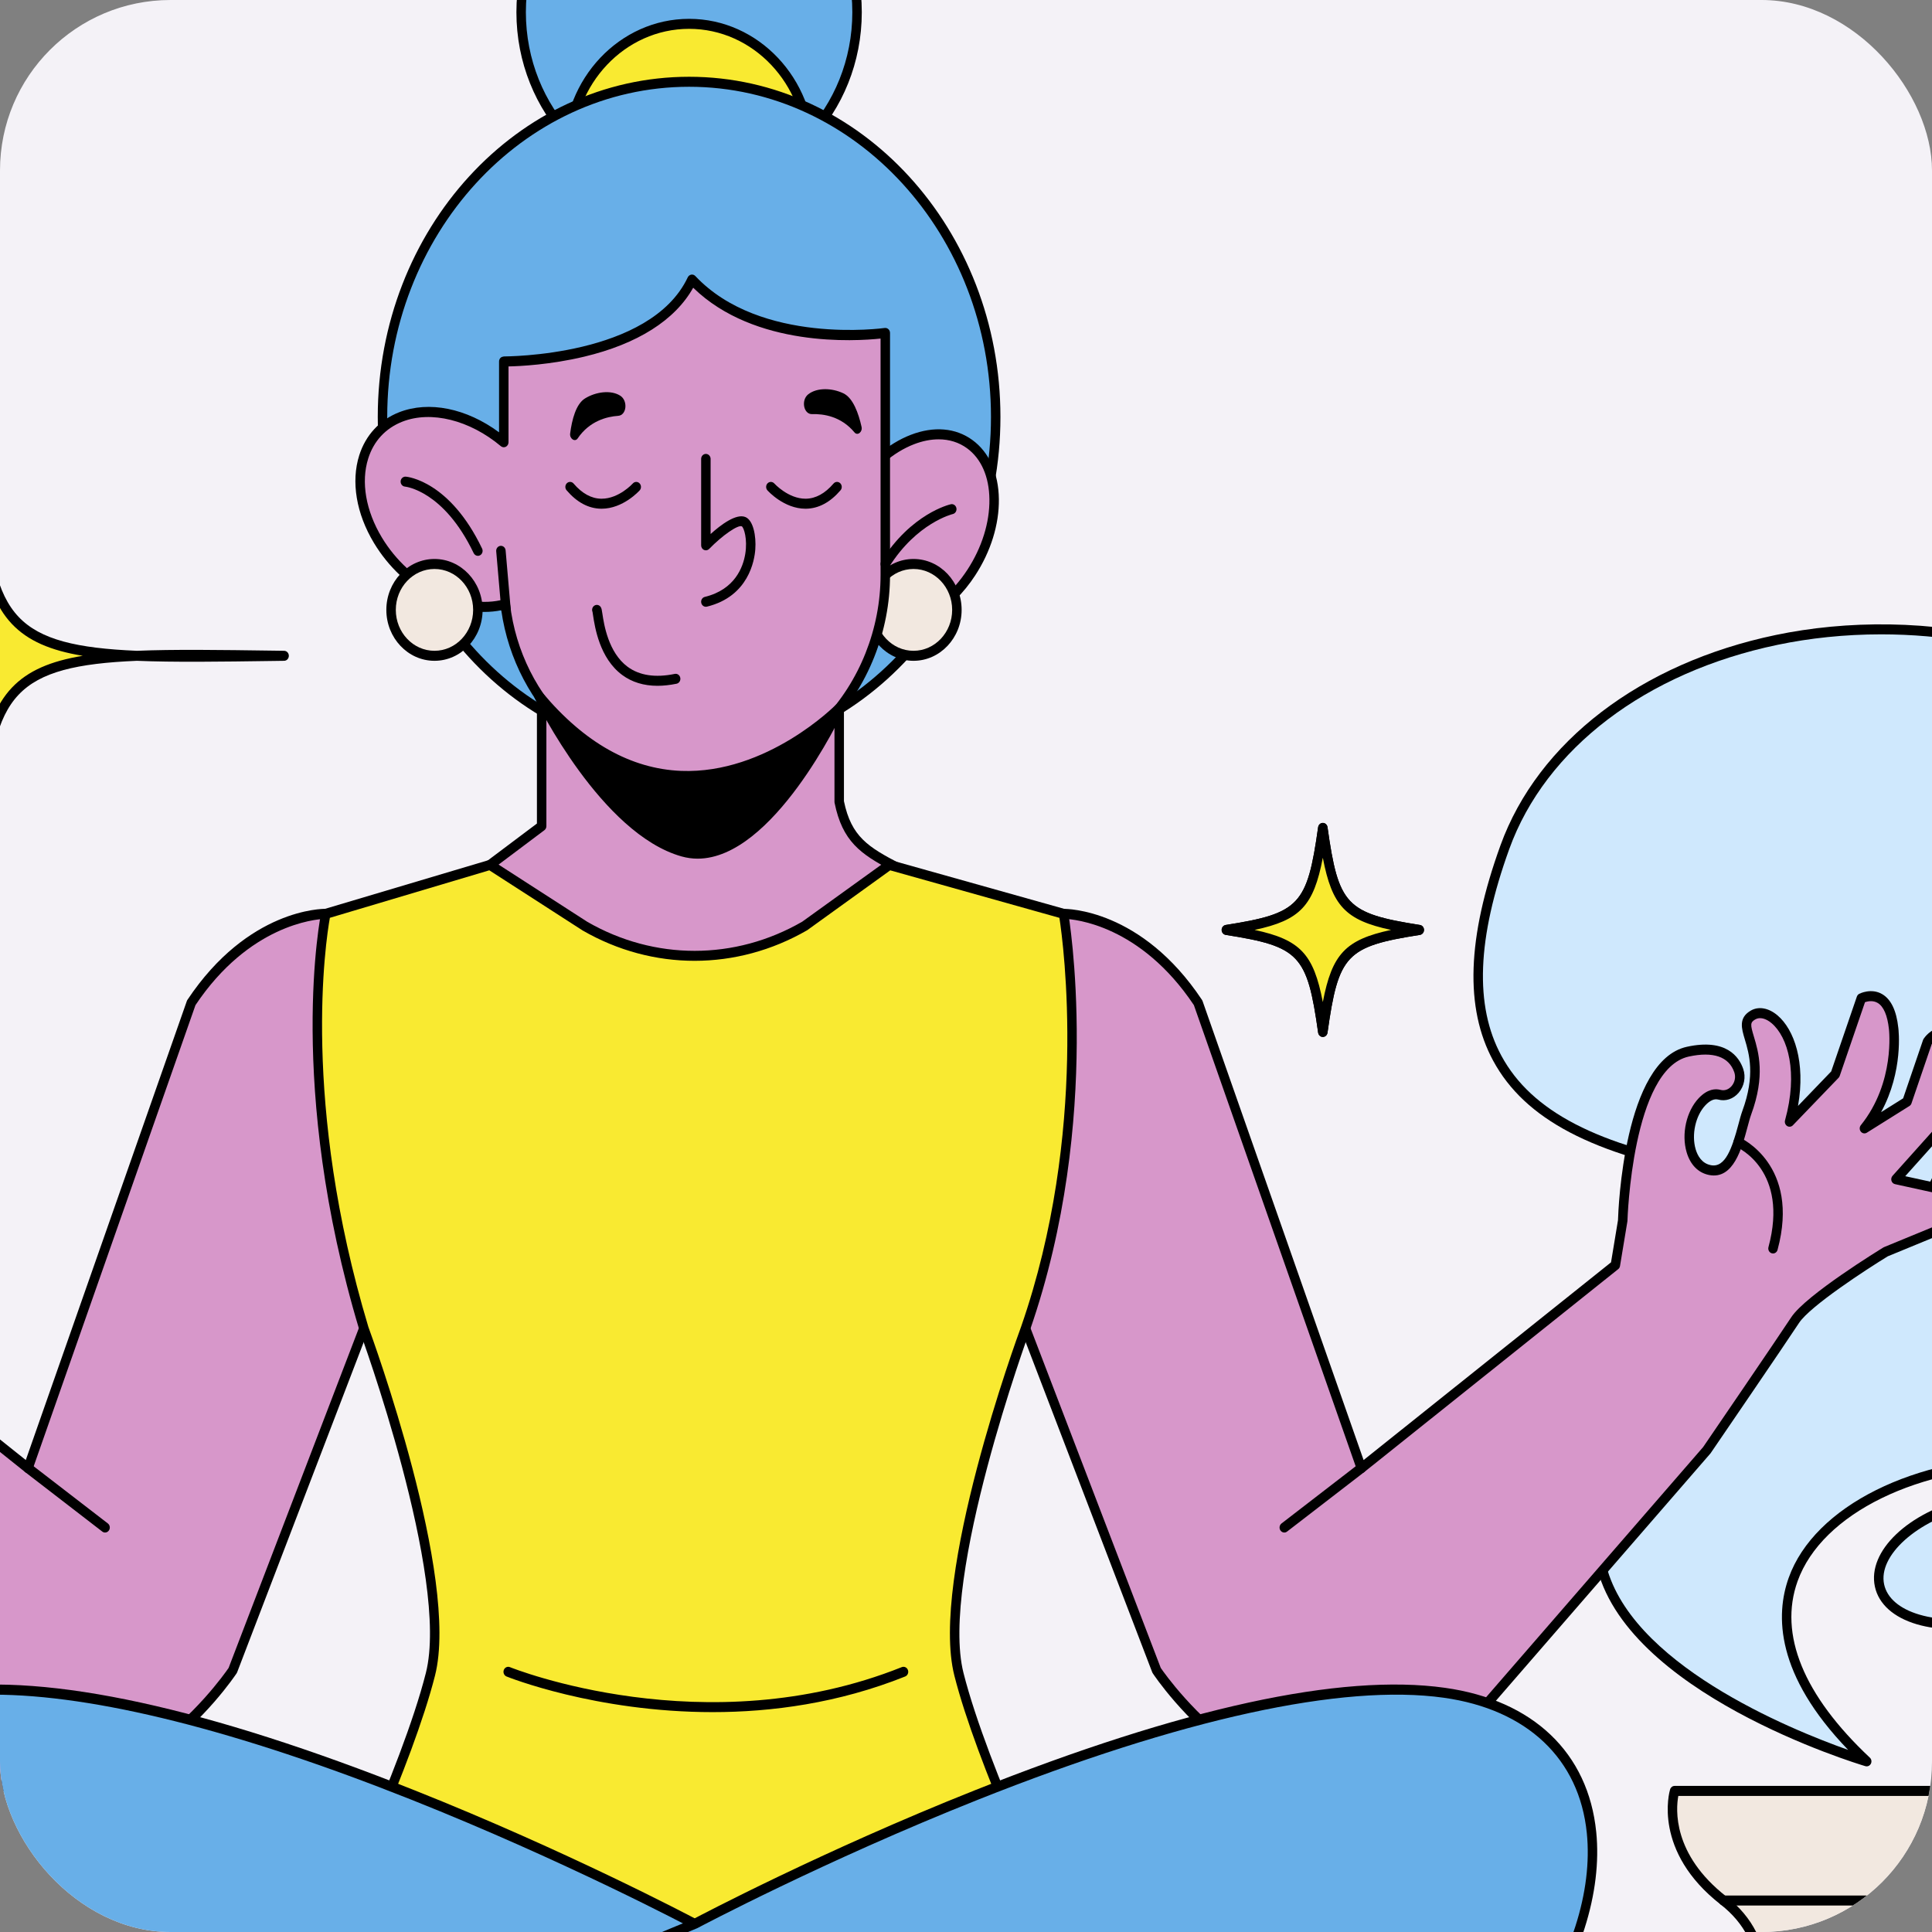 <svg width="68" height="68" viewBox="0 0 68 68" fill="none" xmlns="http://www.w3.org/2000/svg">
<rect x="0" y="0" width="68" height="68" fill="#808080" stroke="none"/>
<g clip-path="url(#clip0_101_4751)">
<g clip-path="url(#clip1_101_4751)">
<rect width="68" height="68" rx="6" fill="#F4F2F7"/>
</g>
<g style="mix-blend-mode:color-burn" clip-path="url(#clip2_101_4751)">
<path d="M79.207 27.825C71.177 18.79 56.034 21.34 52.967 29.818C50.139 37.636 54.032 40.113 60.337 41.228C66.643 42.341 62.774 45.834 58.817 49.502C50.297 57.395 65.702 61.994 65.702 61.994C59.314 55.998 64.885 51.427 71.544 51.427C81.341 51.427 89.171 39.031 79.207 27.825V27.825ZM81.232 40.155C80.073 41.169 77.696 40.155 75.923 37.889C74.147 35.621 73.65 32.962 74.808 31.947C75.967 30.933 78.344 31.947 80.118 34.213C81.893 36.481 82.39 39.141 81.232 40.155Z" fill="#CFE8FD"/>
<path d="M65.702 62.17C65.687 62.17 65.672 62.168 65.657 62.164C65.31 62.06 57.145 59.574 56.175 55.031C55.783 53.194 56.635 51.289 58.707 49.369L58.86 49.228C61.321 46.948 63.865 44.591 63.463 43.093C63.251 42.302 62.19 41.733 60.31 41.402C56.062 40.65 53.67 39.396 52.554 37.333C51.552 35.482 51.636 33.003 52.811 29.755C54.131 26.107 57.754 23.339 62.503 22.349C67.425 21.323 74.429 22.191 79.329 27.704C83.783 32.713 85.132 38.537 83.03 43.68C81.093 48.419 76.477 51.603 71.544 51.603C67.528 51.603 64.125 53.269 63.269 55.653C62.598 57.523 63.477 59.67 65.812 61.863C65.871 61.917 65.885 62.007 65.848 62.079C65.818 62.136 65.762 62.17 65.702 62.17L65.702 62.17ZM66.211 22.327C64.921 22.327 63.689 22.461 62.568 22.695C57.931 23.661 54.4 26.347 53.122 29.881C51.985 33.024 51.894 35.405 52.843 37.158C53.904 39.12 56.224 40.322 60.365 41.054C62.411 41.415 63.529 42.051 63.783 42.996C64.243 44.709 61.735 47.033 59.079 49.493L58.927 49.634C56.953 51.462 56.136 53.252 56.499 54.953C57.265 58.54 63.027 60.875 65.049 61.591C62.495 58.942 62.484 56.849 62.958 55.528C63.862 53.01 67.392 51.251 71.544 51.251C76.346 51.251 80.839 48.152 82.724 43.541C84.771 38.532 83.445 32.848 79.086 27.945C75.395 23.792 70.482 22.327 66.211 22.327H66.211ZM80.109 40.717C78.818 40.717 77.131 39.709 75.794 38.002C74.919 36.883 74.317 35.633 74.102 34.482C73.879 33.294 74.093 32.345 74.702 31.812C75.93 30.738 78.417 31.764 80.246 34.1C81.122 35.219 81.723 36.469 81.938 37.62C82.161 38.809 81.948 39.757 81.338 40.291C81.007 40.58 80.585 40.717 80.109 40.717ZM75.953 31.724C75.549 31.724 75.193 31.84 74.915 32.083C74.403 32.53 74.231 33.358 74.428 34.414C74.633 35.508 75.21 36.703 76.051 37.777C77.763 39.965 80.039 40.971 81.126 40.02C81.637 39.572 81.809 38.744 81.612 37.688C81.407 36.594 80.831 35.4 79.989 34.325C78.716 32.698 77.129 31.724 75.953 31.724Z" fill="black"/>
<path d="M70.246 56.972C72.219 56.473 73.589 55.16 73.306 54.038C73.024 52.916 71.195 52.411 69.223 52.91C67.25 53.409 65.879 54.723 66.162 55.844C66.445 56.966 68.273 57.471 70.246 56.972Z" fill="#CFE8FD"/>
<path d="M68.75 57.341C68.291 57.341 67.857 57.284 67.469 57.17C66.647 56.928 66.122 56.457 65.99 55.844C65.722 54.598 67.157 53.227 69.256 52.721C70.239 52.484 71.214 52.481 71.999 52.713C72.821 52.955 73.346 53.426 73.478 54.039C73.61 54.653 73.33 55.317 72.688 55.912C72.075 56.481 71.195 56.924 70.212 57.161C69.715 57.281 69.219 57.341 68.75 57.341ZM70.719 52.893C70.274 52.893 69.804 52.951 69.33 53.065C67.477 53.511 66.096 54.748 66.315 55.765C66.418 56.246 66.86 56.625 67.558 56.83C68.292 57.047 69.208 57.042 70.138 56.818C71.068 56.594 71.896 56.178 72.469 55.647C73.014 55.142 73.257 54.599 73.153 54.117C73.05 53.636 72.608 53.258 71.91 53.052C71.55 52.946 71.147 52.893 70.719 52.893Z" fill="black"/>
<path d="M58.941 63.034H69.052C69.052 63.034 69.663 65.072 67.332 66.892C65.002 68.711 66.112 71.625 67.832 72.867C68.176 73.116 68.553 73.545 68.928 74.104H59.065C59.44 73.546 59.817 73.116 60.161 72.867C61.881 71.625 62.991 68.711 60.661 66.892C58.33 65.072 58.941 63.034 58.941 63.034Z" fill="#F2E8E0"/>
<path d="M68.928 74.28H59.065C59.002 74.28 58.946 74.244 58.917 74.185C58.888 74.126 58.893 74.056 58.929 74.002C59.319 73.421 59.713 72.978 60.067 72.722C61.096 71.979 61.8 70.694 61.82 69.524C61.837 68.551 61.402 67.69 60.562 67.033C58.163 65.161 58.755 63.069 58.782 62.981C58.804 62.908 58.868 62.858 58.941 62.858H69.052C69.125 62.858 69.189 62.908 69.211 62.981C69.238 63.069 69.83 65.161 67.431 67.033C66.591 67.69 66.156 68.551 66.173 69.524C66.193 70.694 66.897 71.979 67.926 72.722C68.28 72.978 68.674 73.421 69.064 74.002C69.1 74.056 69.105 74.126 69.076 74.185C69.047 74.244 68.99 74.28 68.928 74.28ZM59.395 73.928H68.598C68.297 73.518 68.003 73.204 67.738 73.012C66.608 72.196 65.862 70.829 65.84 69.531C65.821 68.438 66.303 67.477 67.234 66.75C69.121 65.276 68.999 63.662 68.92 63.211H59.071C58.987 63.664 58.855 65.263 60.759 66.75C61.69 67.477 62.172 68.438 62.153 69.531C62.131 70.829 61.386 72.196 60.255 73.012C59.99 73.204 59.696 73.518 59.395 73.928Z" fill="black"/>
<path d="M67.332 67.068H60.661C60.569 67.068 60.494 66.989 60.494 66.892C60.494 66.795 60.569 66.716 60.661 66.716H67.332C67.424 66.716 67.499 66.795 67.499 66.892C67.499 66.989 67.424 67.068 67.332 67.068Z" fill="black"/>
<path d="M24.254 6.683C27.518 6.683 30.165 3.883 30.165 0.429C30.165 -3.024 27.518 -5.824 24.254 -5.824C20.989 -5.824 18.342 -3.024 18.342 0.429C18.342 3.883 20.989 6.683 24.254 6.683Z" fill="#68AFE8"/>
<path d="M24.254 6.859C20.902 6.859 18.176 3.974 18.176 0.429C18.176 -3.116 20.902 -6 24.254 -6C27.605 -6 30.332 -3.116 30.332 0.429C30.332 3.975 27.605 6.859 24.254 6.859ZM24.254 -5.648C21.086 -5.648 18.509 -2.922 18.509 0.429C18.509 3.78 21.086 6.506 24.254 6.506C27.422 6.506 29.999 3.78 29.999 0.429C29.999 -2.921 27.422 -5.648 24.254 -5.648Z" fill="black"/>
<path d="M24.254 9.84C26.604 9.84 28.509 7.825 28.509 5.339C28.509 2.854 26.604 0.839 24.254 0.839C21.904 0.839 19.999 2.854 19.999 5.339C19.999 7.825 21.904 9.84 24.254 9.84Z" fill="#F9EA31"/>
<path d="M24.254 10.016C21.816 10.016 19.832 7.918 19.832 5.339C19.832 2.761 21.816 0.663 24.254 0.663C26.692 0.663 28.675 2.761 28.675 5.339C28.675 7.918 26.692 10.016 24.254 10.016ZM24.254 1.015C21.999 1.015 20.165 2.955 20.165 5.339C20.165 7.724 21.999 9.664 24.254 9.664C26.508 9.664 28.342 7.724 28.342 5.339C28.342 2.955 26.508 1.015 24.254 1.015Z" fill="black"/>
<path d="M24.254 26.472C30.214 26.472 35.045 21.19 35.045 14.675C35.045 8.16 30.214 2.878 24.254 2.878C18.294 2.878 13.462 8.16 13.462 14.675C13.462 21.19 18.294 26.472 24.254 26.472Z" fill="#68AFE8"/>
<path d="M24.254 26.648C18.212 26.648 13.296 21.277 13.296 14.675C13.296 8.073 18.212 2.702 24.254 2.702C30.296 2.702 35.212 8.073 35.212 14.675C35.212 21.277 30.296 26.648 24.254 26.648ZM24.254 3.054C18.395 3.054 13.629 8.267 13.629 14.675C13.629 21.082 18.395 26.295 24.254 26.295C30.112 26.295 34.879 21.082 34.879 14.675C34.879 8.267 30.112 3.054 24.254 3.054Z" fill="black"/>
<path d="M34.317 19.942C35.331 18.215 35.184 16.244 33.989 15.539C32.793 14.834 31.002 15.663 29.987 17.39C28.973 19.117 29.12 21.089 30.316 21.794C31.511 22.498 33.303 21.669 34.317 19.942Z" fill="#D797CA"/>
<path d="M31.261 22.218C30.831 22.218 30.425 22.098 30.078 21.844C28.88 20.97 28.837 18.832 29.98 17.08C30.528 16.24 31.265 15.61 32.056 15.305C32.867 14.992 33.637 15.058 34.226 15.488C34.816 15.918 35.146 16.658 35.157 17.57C35.168 18.46 34.872 19.412 34.324 20.252C33.512 21.497 32.315 22.218 31.261 22.218L31.261 22.218ZM33.037 15.463C32.762 15.463 32.47 15.52 32.17 15.636C31.444 15.916 30.764 16.5 30.254 17.28C29.215 18.873 29.221 20.79 30.267 21.554C31.314 22.319 33.01 21.645 34.05 20.052C34.559 19.272 34.834 18.392 34.824 17.574C34.815 16.779 34.535 16.141 34.037 15.778C33.751 15.569 33.409 15.463 33.037 15.463Z" fill="black"/>
<path d="M32.152 23.082C32.996 23.082 33.68 22.358 33.68 21.466C33.68 20.573 32.996 19.85 32.152 19.85C31.308 19.85 30.625 20.573 30.625 21.466C30.625 22.358 31.308 23.082 32.152 23.082Z" fill="#F2E8E0"/>
<path d="M32.152 23.258C31.218 23.258 30.458 22.454 30.458 21.466C30.458 20.478 31.218 19.674 32.152 19.674C33.086 19.674 33.846 20.478 33.846 21.466C33.846 22.454 33.086 23.258 32.152 23.258ZM32.152 20.026C31.401 20.026 30.791 20.672 30.791 21.466C30.791 22.26 31.401 22.906 32.152 22.906C32.903 22.906 33.513 22.26 33.513 21.466C33.513 20.672 32.903 20.026 32.152 20.026Z" fill="black"/>
<path d="M19.064 21.265V29.077L17.247 30.442C17.247 30.442 21.025 36.83 24.349 37.015C28.503 36.572 31.613 30.559 31.613 30.559C30.485 29.973 29.813 29.586 29.537 28.218V23.735L19.064 21.265Z" fill="#D797CA"/>
<path d="M24.349 37.191C24.346 37.191 24.343 37.191 24.34 37.191C22.916 37.112 21.262 35.963 19.427 33.776C18.073 32.163 17.115 30.552 17.105 30.535C17.058 30.457 17.078 30.352 17.15 30.299L18.898 28.986V21.265C18.898 21.212 18.921 21.161 18.96 21.128C19 21.094 19.051 21.082 19.101 21.093L29.573 23.564C29.649 23.582 29.704 23.653 29.704 23.735V28.199C29.962 29.452 30.562 29.817 31.687 30.401C31.728 30.423 31.758 30.461 31.772 30.506C31.786 30.552 31.781 30.602 31.759 30.644C31.752 30.659 30.958 32.182 29.664 33.737C28.461 35.183 26.565 36.956 24.366 37.19C24.36 37.191 24.354 37.191 24.349 37.191ZM17.473 30.488C18.047 31.417 21.418 36.661 24.345 36.839C27.984 36.44 30.854 31.582 31.381 30.634C30.288 30.058 29.649 29.614 29.374 28.255C29.372 28.243 29.371 28.23 29.371 28.218V23.877L19.231 21.485V29.077C19.231 29.134 19.205 29.187 19.161 29.22L17.473 30.488Z" fill="black"/>
<path d="M14.104 14.676C15.21 14.242 16.623 14.635 17.731 15.566V12.723C17.731 12.723 22.969 12.775 24.356 9.84C26.73 12.364 31.159 11.719 31.159 11.719V20.238C31.159 24.211 28.085 27.558 24.33 27.491C20.954 27.43 18.187 24.735 17.784 21.265C16.283 21.679 14.329 20.719 13.302 19.016C12.218 17.218 12.577 15.275 14.104 14.676H14.104Z" fill="#D797CA"/>
<path d="M24.441 27.668C24.403 27.668 24.365 27.668 24.327 27.667C20.98 27.607 18.139 24.961 17.643 21.479C16.081 21.797 14.186 20.809 13.162 19.111C12.539 18.078 12.35 16.952 12.645 16.023C12.87 15.314 13.368 14.777 14.046 14.511C15.096 14.099 16.419 14.37 17.565 15.216V12.723C17.565 12.676 17.583 12.631 17.614 12.597C17.646 12.564 17.698 12.551 17.733 12.546C17.786 12.542 22.883 12.563 24.207 9.761C24.231 9.711 24.277 9.675 24.33 9.666C24.383 9.657 24.436 9.676 24.474 9.716C26.764 12.149 31.093 11.55 31.137 11.544C31.184 11.537 31.233 11.552 31.269 11.586C31.305 11.619 31.326 11.668 31.326 11.719V20.238C31.326 22.227 30.551 24.174 29.199 25.579C27.902 26.929 26.216 27.668 24.441 27.668ZM17.784 21.089C17.817 21.089 17.849 21.099 17.877 21.119C17.917 21.148 17.943 21.193 17.949 21.244C18.345 24.647 21.089 27.257 24.332 27.315C26.051 27.347 27.704 26.64 28.966 25.328C30.254 23.988 30.993 22.133 30.993 20.238V11.916C30.125 12.009 26.569 12.241 24.398 10.127C23.759 11.269 22.438 12.106 20.56 12.554C19.368 12.838 18.3 12.889 17.898 12.897V15.566C17.898 15.634 17.861 15.695 17.804 15.725C17.746 15.754 17.678 15.746 17.628 15.704C16.532 14.784 15.171 14.445 14.162 14.841C13.571 15.073 13.156 15.521 12.961 16.135C12.698 16.963 12.874 17.978 13.442 18.921C14.416 20.536 16.304 21.49 17.742 21.095C17.756 21.091 17.77 21.089 17.784 21.089Z" fill="black"/>
<path d="M16.82 19.564C16.759 19.564 16.701 19.528 16.671 19.467C15.616 17.263 14.268 17.128 14.255 17.127C14.163 17.12 14.094 17.035 14.101 16.938C14.108 16.841 14.189 16.771 14.28 16.776C14.343 16.781 15.829 16.929 16.968 19.308C17.01 19.395 16.977 19.501 16.895 19.545C16.871 19.558 16.845 19.564 16.82 19.564L16.82 19.564Z" fill="black"/>
<path d="M21.758 14.636C21.365 14.663 20.75 14.813 20.332 15.431C20.239 15.569 20.044 15.444 20.067 15.26C20.13 14.771 20.272 14.218 20.593 14.022C20.977 13.787 21.498 13.72 21.826 13.924C22.109 14.1 22.059 14.615 21.758 14.636Z" fill="black"/>
<path d="M28.584 14.576C28.977 14.563 29.603 14.649 30.076 15.22C30.182 15.348 30.365 15.204 30.324 15.024C30.217 14.543 30.024 14.008 29.687 13.845C29.283 13.651 28.759 13.637 28.451 13.875C28.186 14.079 28.282 14.586 28.584 14.576Z" fill="black"/>
<path d="M24.844 21.356C24.768 21.356 24.7 21.301 24.682 21.22C24.661 21.125 24.717 21.03 24.807 21.009C25.875 20.748 26.157 19.948 26.231 19.494C26.315 18.973 26.183 18.573 26.11 18.525C25.972 18.464 25.423 18.845 24.96 19.321C24.912 19.37 24.841 19.384 24.779 19.356C24.718 19.329 24.678 19.265 24.678 19.194V16.152C24.678 16.055 24.752 15.976 24.844 15.976C24.936 15.976 25.011 16.055 25.011 16.152V18.796C25.367 18.474 25.913 18.062 26.238 18.199C26.511 18.315 26.619 18.858 26.584 19.335C26.557 19.717 26.352 20.993 24.881 21.352C24.869 21.355 24.856 21.356 24.844 21.356Z" fill="black"/>
<path d="M23.142 24.138C22.658 24.138 22.241 24.01 21.898 23.756C21.101 23.166 20.936 22.068 20.873 21.655C20.865 21.602 20.86 21.561 20.855 21.538C20.822 21.461 20.846 21.368 20.914 21.32C20.99 21.266 21.094 21.287 21.145 21.368C21.174 21.415 21.182 21.465 21.202 21.599C21.258 21.973 21.408 22.963 22.089 23.468C22.505 23.775 23.064 23.861 23.749 23.719C23.84 23.7 23.927 23.763 23.944 23.858C23.962 23.954 23.903 24.046 23.813 24.065C23.577 24.113 23.353 24.138 23.142 24.138L23.142 24.138Z" fill="black"/>
<path d="M15.292 23.082C16.136 23.082 16.82 22.358 16.82 21.466C16.82 20.573 16.136 19.85 15.292 19.85C14.448 19.85 13.764 20.573 13.764 21.466C13.764 22.358 14.448 23.082 15.292 23.082Z" fill="#F2E8E0"/>
<path d="M15.292 23.258C14.358 23.258 13.598 22.454 13.598 21.466C13.598 20.478 14.358 19.674 15.292 19.674C16.226 19.674 16.986 20.478 16.986 21.466C16.986 22.454 16.226 23.258 15.292 23.258ZM15.292 20.026C14.541 20.026 13.931 20.672 13.931 21.466C13.931 22.26 14.541 22.906 15.292 22.906C16.043 22.906 16.653 22.26 16.653 21.466C16.653 20.672 16.043 20.026 15.292 20.026Z" fill="black"/>
<path d="M18.97 24.499C18.97 24.499 21.256 29.19 24.03 29.973C26.805 30.755 29.537 24.931 29.537 24.931C29.537 24.931 24.046 30.568 18.97 24.499L18.97 24.499Z" fill="black"/>
<path d="M24.555 30.222C24.367 30.222 24.178 30.196 23.987 30.143C21.174 29.349 18.917 24.774 18.822 24.579C18.784 24.5 18.807 24.404 18.876 24.353C18.946 24.303 19.039 24.316 19.095 24.382C20.561 26.135 22.202 27.06 23.973 27.133C26.995 27.25 29.397 24.828 29.421 24.804C29.479 24.744 29.57 24.738 29.635 24.788C29.701 24.839 29.722 24.932 29.686 25.009C29.58 25.236 27.208 30.222 24.555 30.222L24.555 30.222ZM19.781 25.604C20.647 27.029 22.266 29.293 24.073 29.802C26.071 30.365 28.108 27.203 28.966 25.66C28.015 26.409 26.17 27.571 23.963 27.484C22.468 27.424 21.066 26.793 19.781 25.604Z" fill="black"/>
<path d="M21.175 17.905H21.16C20.716 17.9 20.306 17.682 19.942 17.256C19.88 17.184 19.885 17.073 19.953 17.007C20.021 16.942 20.127 16.947 20.188 17.019C20.488 17.37 20.816 17.549 21.164 17.553H21.175C21.787 17.553 22.268 17.022 22.273 17.017C22.336 16.946 22.441 16.943 22.508 17.01C22.575 17.077 22.578 17.188 22.515 17.259C22.491 17.285 21.928 17.905 21.175 17.905L21.175 17.905Z" fill="black"/>
<path d="M28.35 17.905C27.597 17.905 27.035 17.285 27.011 17.259C26.948 17.188 26.951 17.077 27.017 17.01C27.084 16.943 27.189 16.947 27.253 17.017C27.258 17.022 27.743 17.553 28.35 17.553H28.364C28.71 17.548 29.038 17.369 29.337 17.02C29.399 16.947 29.504 16.942 29.572 17.007C29.64 17.073 29.646 17.184 29.584 17.256C29.219 17.682 28.809 17.9 28.365 17.905H28.35L28.35 17.905Z" fill="black"/>
<path d="M17.81 21.642C17.725 21.642 17.653 21.574 17.645 21.482L17.465 19.404C17.456 19.307 17.524 19.221 17.615 19.212C17.707 19.203 17.788 19.275 17.796 19.372L17.976 21.45C17.985 21.547 17.917 21.633 17.826 21.642C17.82 21.642 17.815 21.642 17.81 21.642Z" fill="black"/>
<path d="M31.159 20.026C31.127 20.026 31.095 20.016 31.067 19.996C30.99 19.943 30.97 19.833 31.021 19.753C32.072 18.081 33.409 17.761 33.465 17.748C33.554 17.727 33.643 17.788 33.662 17.883C33.682 17.978 33.625 18.072 33.535 18.093C33.523 18.095 32.27 18.402 31.298 19.947C31.266 19.998 31.213 20.026 31.159 20.026Z" fill="black"/>
<path d="M-11.172 51.044L-1.48 62.216C3.92 65.268 8.193 58.791 8.193 58.791L12.806 46.757C19.472 36.932 11.467 32.164 11.467 32.164C11.467 32.164 8.84 32.125 6.732 35.294L0.986 51.672L-7.954 44.529L-8.213 42.964C-8.213 42.964 -8.361 37.483 -10.506 37.015C-11.61 36.774 -12.121 37.169 -12.297 37.682C-12.456 38.144 -12.065 38.651 -11.614 38.531C-11.445 38.485 -11.239 38.53 -11.006 38.777C-10.34 39.481 -10.395 41.007 -11.283 41.183C-12.171 41.359 -12.359 39.762 -12.578 39.168C-13.429 36.859 -12.06 36.155 -12.8 35.725C-13.491 35.322 -14.834 36.781 -14.085 39.481L-15.694 37.808L-16.61 35.138C-16.61 35.138 -17.581 34.639 -17.747 36.194C-17.747 36.194 -17.997 38.131 -16.721 39.716L-18.219 38.777L-18.94 36.664C-18.94 36.664 -19.384 35.989 -19.828 36.693V39.276L-17.831 41.506L-19.125 41.79L-20.096 39.824C-20.096 39.824 -20.956 39.677 -20.818 40.645C-20.818 40.645 -20.707 41.937 -19.847 43.081L-17.47 44.059C-17.47 44.059 -14.779 45.703 -14.28 46.466C-13.78 47.229 -11.172 51.044 -11.172 51.044Z" fill="#D797CA"/>
<path d="M1.464 63.204C0.439 63.204 -0.575 62.927 -1.559 62.371C-1.575 62.362 -1.59 62.349 -1.603 62.335L-11.295 51.163C-11.299 51.158 -11.303 51.153 -11.307 51.147C-11.333 51.109 -13.922 47.322 -14.416 46.566C-14.806 45.97 -16.794 44.676 -17.542 44.218L-19.907 43.245C-19.934 43.234 -19.959 43.215 -19.977 43.191C-20.858 42.018 -20.979 40.716 -20.983 40.661C-21.033 40.317 -20.97 40.045 -20.796 39.862C-20.523 39.576 -20.088 39.646 -20.07 39.65C-20.018 39.658 -19.973 39.693 -19.949 39.742L-19.036 41.59L-18.157 41.398L-19.949 39.397C-19.978 39.364 -19.995 39.321 -19.995 39.276V36.693C-19.995 36.658 -19.985 36.624 -19.967 36.596C-19.801 36.333 -19.609 36.199 -19.395 36.196C-19.06 36.201 -18.829 36.525 -18.804 36.563C-18.795 36.576 -18.789 36.59 -18.784 36.604L-18.083 38.658L-17.306 39.145C-18.097 37.701 -17.921 36.242 -17.912 36.17C-17.848 35.57 -17.657 35.172 -17.345 34.99C-16.961 34.766 -16.554 34.97 -16.537 34.979C-16.498 34.999 -16.468 35.035 -16.453 35.078L-15.551 37.711L-14.383 38.925C-14.655 37.385 -14.247 36.236 -13.663 35.74C-13.349 35.473 -12.996 35.41 -12.72 35.57C-12.283 35.825 -12.394 36.195 -12.511 36.587C-12.661 37.088 -12.887 37.843 -12.423 39.104C-12.376 39.233 -12.332 39.395 -12.282 39.582C-12.066 40.393 -11.831 41.114 -11.314 41.01C-10.989 40.946 -10.844 40.669 -10.78 40.449C-10.629 39.933 -10.777 39.268 -11.123 38.901C-11.284 38.732 -11.436 38.665 -11.573 38.701C-11.835 38.772 -12.104 38.682 -12.292 38.462C-12.49 38.23 -12.552 37.908 -12.454 37.621C-12.309 37.201 -11.859 36.54 -10.473 36.843C-8.256 37.327 -8.058 42.577 -8.047 42.946L-7.801 44.43L0.908 51.389L6.576 35.233C6.581 35.219 6.587 35.205 6.596 35.193C8.729 31.986 11.351 31.985 11.469 31.988C11.497 31.988 11.524 31.996 11.548 32.01C11.675 32.086 14.665 33.904 15.444 37.629C16.031 40.436 15.193 43.535 12.953 46.842L8.347 58.858C8.343 58.87 8.337 58.881 8.33 58.892C8.285 58.959 7.223 60.553 5.474 61.794C4.153 62.733 2.8 63.204 1.464 63.204L1.464 63.204ZM-1.377 62.074C3.695 64.914 7.81 59.051 8.046 58.706L12.652 46.69C12.657 46.678 12.663 46.665 12.671 46.654C14.862 43.425 15.685 40.415 15.118 37.705C14.418 34.353 11.772 32.564 11.423 32.341C11.085 32.356 8.764 32.56 6.88 35.377L1.142 51.733C1.124 51.786 1.083 51.826 1.033 51.841C0.982 51.857 0.928 51.846 0.886 51.813L-8.054 44.669C-8.088 44.643 -8.111 44.603 -8.118 44.559L-8.377 42.994C-8.378 42.986 -8.379 42.977 -8.379 42.969C-8.381 42.915 -8.548 37.622 -10.54 37.188C-11.398 37.001 -11.952 37.192 -12.141 37.742C-12.197 37.905 -12.16 38.091 -12.045 38.226C-11.94 38.349 -11.797 38.398 -11.655 38.36C-11.476 38.312 -11.198 38.324 -10.888 38.652C-10.453 39.112 -10.274 39.911 -10.462 40.553C-10.591 40.996 -10.872 41.281 -11.252 41.356C-12.11 41.525 -12.406 40.414 -12.603 39.678C-12.648 39.506 -12.691 39.344 -12.733 39.232C-13.24 37.855 -12.992 37.028 -12.829 36.481C-12.703 36.061 -12.696 35.986 -12.88 35.879C-13.034 35.789 -13.249 35.84 -13.455 36.014C-14.026 36.5 -14.393 37.745 -13.925 39.432C-13.904 39.508 -13.935 39.591 -14 39.632C-14.065 39.673 -14.148 39.663 -14.202 39.607L-15.811 37.934C-15.829 37.915 -15.842 37.893 -15.851 37.868L-16.741 35.273C-16.833 35.242 -17.02 35.201 -17.187 35.3C-17.394 35.422 -17.531 35.739 -17.582 36.214C-17.585 36.236 -17.804 38.099 -16.594 39.602C-16.541 39.667 -16.541 39.764 -16.593 39.83C-16.646 39.895 -16.736 39.911 -16.806 39.867L-18.304 38.928C-18.337 38.908 -18.363 38.875 -18.376 38.837L-19.089 36.748C-19.139 36.68 -19.267 36.535 -19.392 36.548C-19.498 36.55 -19.593 36.65 -19.662 36.749V39.206L-17.71 41.385C-17.668 41.431 -17.654 41.498 -17.672 41.559C-17.69 41.62 -17.738 41.666 -17.797 41.679L-19.092 41.962C-19.165 41.978 -19.239 41.941 -19.273 41.871L-20.201 39.992C-20.296 39.987 -20.461 40.005 -20.563 40.113C-20.657 40.212 -20.687 40.383 -20.653 40.619C-20.651 40.641 -20.536 41.857 -19.744 42.934L-17.41 43.895C-17.402 43.898 -17.394 43.902 -17.387 43.907C-17.276 43.975 -14.657 45.579 -14.143 46.366C-13.661 47.102 -11.18 50.733 -11.043 50.933L-1.377 62.075V62.074Z" fill="black"/>
<path d="M3.698 53.94C3.664 53.94 3.63 53.929 3.6 53.906L0.888 51.815C0.814 51.757 0.797 51.647 0.852 51.569C0.906 51.49 1.01 51.473 1.084 51.53L3.797 53.621C3.871 53.679 3.887 53.789 3.833 53.867C3.8 53.915 3.75 53.94 3.698 53.94Z" fill="black"/>
<path d="M60.074 51.044L50.382 62.216C44.981 65.268 40.708 58.791 40.708 58.791L36.095 46.757C29.429 36.932 37.435 32.164 37.435 32.164C37.435 32.164 40.061 32.125 42.17 35.294L47.915 51.672L56.855 44.529L57.114 42.964C57.114 42.964 57.262 37.483 59.408 37.015C60.511 36.774 61.022 37.169 61.199 37.682C61.358 38.144 60.966 38.651 60.515 38.531C60.346 38.485 60.14 38.53 59.907 38.777C59.241 39.481 59.297 41.007 60.184 41.183C61.072 41.359 61.261 39.762 61.479 39.168C62.33 36.859 60.961 36.155 61.701 35.725C62.393 35.322 63.736 36.781 62.987 39.481L64.596 37.808L65.511 35.138C65.511 35.138 66.482 34.639 66.649 36.194C66.649 36.194 66.898 38.131 65.622 39.716L67.12 38.777L67.842 36.664C67.842 36.664 68.286 35.989 68.73 36.693V39.276L66.732 41.506L68.027 41.79L68.998 39.824C68.998 39.824 69.858 39.677 69.719 40.645C69.719 40.645 69.608 41.937 68.748 43.081L66.371 44.059C66.371 44.059 63.68 45.703 63.181 46.466C62.681 47.229 60.074 51.044 60.074 51.044Z" fill="#D797CA"/>
<path d="M47.438 63.204C46.102 63.204 44.749 62.733 43.427 61.794C41.678 60.553 40.616 58.959 40.572 58.892C40.565 58.881 40.559 58.87 40.554 58.857L35.948 46.842C33.709 43.535 32.871 40.436 33.458 37.629C34.237 33.904 37.226 32.086 37.353 32.01C37.377 31.996 37.405 31.988 37.432 31.988C37.55 31.99 40.172 31.985 42.306 35.193C42.314 35.205 42.321 35.219 42.326 35.233L47.994 51.389L56.703 44.43L56.948 42.946C56.959 42.577 57.157 37.327 59.374 36.843C60.76 36.54 61.21 37.2 61.355 37.621C61.454 37.908 61.392 38.23 61.194 38.462C61.005 38.682 60.737 38.772 60.474 38.701C60.336 38.665 60.185 38.732 60.025 38.901C59.678 39.268 59.53 39.933 59.681 40.449C59.746 40.669 59.891 40.946 60.215 41.01C60.731 41.114 60.967 40.393 61.184 39.583C61.234 39.395 61.277 39.233 61.324 39.104C61.789 37.843 61.562 37.087 61.413 36.587C61.295 36.195 61.184 35.825 61.621 35.57C61.898 35.41 62.25 35.473 62.565 35.74C63.148 36.236 63.556 37.385 63.284 38.925L64.452 37.711L65.355 35.078C65.37 35.035 65.4 34.999 65.439 34.979C65.456 34.97 65.862 34.766 66.246 34.99C66.558 35.172 66.749 35.57 66.814 36.175C66.823 36.242 66.998 37.702 66.207 39.145L66.984 38.658L67.685 36.604C67.69 36.59 67.697 36.576 67.705 36.563C67.73 36.526 67.956 36.196 68.291 36.196H68.296C68.51 36.199 68.703 36.333 68.868 36.596C68.886 36.624 68.896 36.658 68.896 36.693V39.276C68.896 39.321 68.88 39.364 68.85 39.397L67.058 41.398L67.938 41.59L68.85 39.742C68.875 39.693 68.919 39.658 68.971 39.65C68.99 39.646 69.425 39.576 69.698 39.862C69.872 40.045 69.934 40.317 69.884 40.672C69.88 40.716 69.759 42.018 68.878 43.191C68.86 43.215 68.836 43.234 68.808 43.245L66.444 44.218C65.695 44.676 63.708 45.97 63.318 46.566C62.823 47.322 60.235 51.109 60.209 51.147C60.205 51.153 60.201 51.158 60.196 51.163L50.505 62.335C50.492 62.349 50.477 62.362 50.46 62.371C49.477 62.927 48.462 63.204 47.438 63.204H47.438ZM40.855 58.706C41.092 59.051 45.21 64.912 50.278 62.074L59.944 50.933C60.081 50.733 62.562 47.101 63.044 46.366C63.559 45.579 66.177 43.975 66.288 43.907C66.296 43.902 66.303 43.898 66.311 43.895L68.645 42.934C69.437 41.856 69.552 40.641 69.553 40.629C69.588 40.382 69.558 40.211 69.463 40.112C69.361 40.005 69.198 39.986 69.103 39.992L68.174 41.871C68.14 41.941 68.066 41.979 67.993 41.962L66.698 41.678C66.639 41.666 66.591 41.62 66.573 41.559C66.555 41.498 66.57 41.431 66.611 41.385L68.563 39.206V36.749C68.494 36.65 68.398 36.55 68.293 36.548H68.291C68.154 36.548 68.027 36.7 67.99 36.749L67.277 38.837C67.264 38.875 67.239 38.907 67.205 38.928L65.707 39.867C65.637 39.911 65.547 39.895 65.495 39.829C65.442 39.764 65.443 39.667 65.496 39.602C66.709 38.094 66.486 36.237 66.484 36.218C66.432 35.738 66.296 35.422 66.088 35.3C65.921 35.201 65.734 35.242 65.642 35.273L64.752 37.868C64.744 37.893 64.73 37.915 64.713 37.934L63.103 39.607C63.049 39.663 62.966 39.673 62.901 39.632C62.836 39.591 62.806 39.508 62.827 39.432C63.295 37.745 62.928 36.5 62.356 36.014C62.151 35.84 61.936 35.789 61.781 35.879C61.597 35.986 61.604 36.061 61.73 36.481C61.894 37.028 62.142 37.855 61.634 39.232C61.593 39.344 61.55 39.507 61.504 39.678C61.308 40.414 61.01 41.525 60.154 41.356C59.773 41.281 59.492 40.995 59.363 40.553C59.175 39.911 59.355 39.112 59.789 38.652C60.1 38.324 60.378 38.312 60.556 38.36C60.699 38.398 60.841 38.349 60.947 38.226C61.062 38.091 61.098 37.905 61.042 37.742C60.853 37.191 60.3 37.001 59.441 37.187C57.449 37.622 57.282 42.915 57.281 42.969C57.28 42.977 57.279 42.986 57.278 42.994L57.019 44.559C57.012 44.603 56.989 44.643 56.956 44.669L48.016 51.813C47.974 51.846 47.919 51.858 47.869 51.841C47.818 51.826 47.778 51.786 47.759 51.733L42.021 35.377C40.132 32.552 37.817 32.354 37.479 32.341C37.13 32.564 34.481 34.359 33.782 37.71C33.217 40.418 34.041 43.427 36.23 46.654C36.238 46.665 36.245 46.677 36.249 46.69L40.855 58.706V58.706Z" fill="black"/>
<path d="M62.404 44.118C62.389 44.118 62.374 44.116 62.358 44.111C62.27 44.085 62.219 43.987 62.244 43.894C62.968 41.212 61.19 40.4 61.114 40.367C61.029 40.33 60.989 40.227 61.024 40.137C61.058 40.047 61.155 40.004 61.24 40.041C61.261 40.05 63.373 40.997 62.564 43.99C62.543 44.068 62.477 44.118 62.404 44.118Z" fill="black"/>
<path d="M45.203 53.94C45.152 53.94 45.101 53.915 45.068 53.867C45.014 53.789 45.031 53.679 45.105 53.621L47.817 51.53C47.891 51.473 47.996 51.49 48.05 51.569C48.104 51.647 48.088 51.757 48.013 51.815L45.301 53.906C45.271 53.929 45.237 53.94 45.203 53.94Z" fill="black"/>
<path d="M36.095 46.757C38.692 39.285 37.435 32.164 37.435 32.164L31.303 30.442L28.316 32.595C25.907 33.985 22.995 33.985 20.586 32.595L17.247 30.442L11.467 32.164C11.467 32.164 10.209 38.112 12.806 46.757C12.806 46.757 16.023 55.485 15.15 58.929C14.278 62.372 11.467 68.163 11.467 68.163C11.467 68.163 16.867 72.076 24.451 71.607C32.034 72.076 37.435 68.163 37.435 68.163C37.435 68.163 34.623 62.372 33.751 58.929C32.879 55.485 36.095 46.757 36.095 46.757H36.095Z" fill="#F9EA31"/>
<path d="M25.701 71.821C25.288 71.821 24.868 71.809 24.441 71.783C16.909 72.25 11.427 68.348 11.373 68.309C11.303 68.259 11.28 68.162 11.319 68.083C11.347 68.025 14.132 62.269 14.989 58.883C15.838 55.535 12.683 46.907 12.651 46.821C10.066 38.219 11.291 32.185 11.304 32.125C11.318 32.062 11.363 32.012 11.421 31.994L17.201 30.273C17.246 30.259 17.294 30.266 17.333 30.292L20.672 32.445C23.036 33.808 25.866 33.808 28.236 32.44L31.21 30.297C31.25 30.268 31.299 30.258 31.346 30.272L37.477 31.994C37.539 32.011 37.587 32.065 37.598 32.131C37.611 32.203 38.834 39.387 36.251 46.817C36.251 46.819 36.251 46.819 36.25 46.821C36.218 46.907 33.064 55.535 33.912 58.883C34.77 62.269 37.555 68.025 37.583 68.083C37.621 68.162 37.598 68.259 37.529 68.309C37.477 68.346 32.595 71.821 25.701 71.821ZM24.441 71.431C31.281 71.853 36.377 68.665 37.218 68.102C36.782 67.189 34.381 62.096 33.59 58.974C32.715 55.52 35.799 47.075 35.94 46.694C38.317 39.855 37.43 33.228 37.288 32.305L31.334 30.633L28.41 32.741C25.925 34.175 22.976 34.175 20.506 32.749L17.222 30.632L11.61 32.304C11.464 33.125 10.596 38.817 12.965 46.703C13.093 47.051 16.187 55.515 15.311 58.974C14.52 62.096 12.119 67.189 11.683 68.102C12.525 68.665 17.625 71.852 24.441 71.431H24.441Z" fill="black"/>
<path d="M24.424 67.702C24.424 67.702 6.843 58.345 -1.937 59.58C-10.718 60.816 -7.98 73.001 3.093 77.211C9.214 79.538 32.411 83.626 42.994 83.824L43.734 75.685L24.424 67.702Z" fill="#68AFE8"/>
<path d="M42.994 84H42.991C32.531 83.804 9.212 79.725 3.036 77.377C-4.232 74.614 -7.704 68.671 -7.281 64.482C-6.999 61.692 -5.059 59.842 -1.959 59.406C1.709 58.889 7.279 60.103 14.595 63.014C19.93 65.136 24.288 67.433 24.492 67.541L43.794 75.521C43.864 75.55 43.907 75.624 43.9 75.702L43.16 83.841C43.151 83.931 43.08 84 42.994 84ZM-0.239 59.646C-0.84 59.646 -1.4 59.682 -1.915 59.755C-4.851 60.168 -6.686 61.904 -6.95 64.52C-7.359 68.575 -3.959 74.343 3.149 77.045C9.275 79.374 32.334 83.413 42.843 83.645L43.556 75.801L24.364 67.866C24.359 67.865 24.354 67.862 24.349 67.86C24.306 67.836 19.897 65.498 14.475 63.342C8.351 60.906 3.318 59.646 -0.239 59.646Z" fill="black"/>
<path d="M24.477 67.703C24.477 67.703 42.058 58.345 50.839 59.581C59.619 60.816 56.882 73.001 45.809 77.211C39.687 79.538 16.491 83.626 5.907 83.824L5.168 75.685L24.477 67.703Z" fill="#68AFE8"/>
<path d="M5.907 84C5.822 84 5.75 83.931 5.742 83.841L5.002 75.702C4.995 75.624 5.038 75.55 5.107 75.521L24.409 67.541C24.613 67.433 28.971 65.136 34.306 63.014C41.622 60.104 47.191 58.889 50.861 59.406C53.961 59.842 55.901 61.692 56.182 64.482C56.605 68.671 53.133 74.614 45.865 77.377C39.689 79.725 16.371 83.804 5.91 84H5.907ZM5.345 75.801L6.058 83.645C16.567 83.413 39.626 79.374 45.752 77.045C52.861 74.343 56.261 68.575 55.851 64.52C55.587 61.905 53.752 60.168 50.817 59.755C47.253 59.254 41.587 60.494 34.427 63.342C29.004 65.499 24.596 67.837 24.552 67.86C24.547 67.862 24.543 67.865 24.538 67.867L5.345 75.801L5.345 75.801Z" fill="black"/>
<path d="M25.081 60.261C20.954 60.261 17.873 59.025 17.827 59.006C17.742 58.971 17.699 58.869 17.732 58.778C17.766 58.688 17.862 58.643 17.948 58.678C18.016 58.706 24.834 61.437 31.741 58.677C31.827 58.643 31.924 58.689 31.956 58.78C31.989 58.871 31.945 58.972 31.859 59.007C29.504 59.948 27.16 60.261 25.081 60.261L25.081 60.261Z" fill="black"/>
<path d="M10 23.082C-0.904 22.93 -0.788 22.807 -0.645 34.342C-0.501 22.807 -0.385 22.93 -11.289 23.082C-0.385 23.234 -0.501 23.357 -0.645 11.822C-0.788 23.357 -0.904 23.234 10 23.082Z" fill="#F9EA31"/>
<path d="M-0.644 34.518C-0.736 34.518 -0.81 34.441 -0.811 34.344L-0.815 33.979C-0.841 31.915 -0.863 30.233 -0.811 28.86C-0.895 26.633 -1.173 25.267 -1.942 24.454C-2.711 23.641 -4.002 23.347 -6.107 23.258C-7.405 23.313 -8.994 23.291 -10.945 23.263L-11.291 23.258C-11.383 23.257 -11.456 23.178 -11.456 23.082C-11.456 22.986 -11.383 22.907 -11.291 22.906L-10.946 22.901C-8.995 22.874 -7.404 22.852 -6.107 22.906C-4.002 22.817 -2.71 22.523 -1.942 21.71C-1.173 20.897 -0.895 19.531 -0.811 17.304C-0.863 15.932 -0.841 14.249 -0.815 12.185L-0.811 11.82C-0.81 11.723 -0.736 11.646 -0.644 11.646C-0.553 11.646 -0.479 11.723 -0.478 11.82L-0.473 12.185C-0.448 14.249 -0.426 15.932 -0.478 17.304C-0.394 19.531 -0.116 20.897 0.653 21.71C1.421 22.523 2.713 22.817 4.818 22.906C6.116 22.852 7.706 22.874 9.657 22.901L10.002 22.906C10.093 22.907 10.166 22.986 10.166 23.082C10.166 23.178 10.093 23.257 10.002 23.258L9.656 23.263C7.706 23.291 6.115 23.312 4.818 23.258C2.712 23.347 1.421 23.641 0.653 24.454C-0.116 25.267 -0.394 26.633 -0.478 28.86C-0.426 30.233 -0.448 31.915 -0.474 33.979L-0.478 34.344C-0.479 34.441 -0.553 34.518 -0.644 34.518ZM-4.202 23.082C-3.071 23.268 -2.272 23.607 -1.706 24.205C-1.141 24.803 -0.82 25.648 -0.644 26.845C-0.469 25.648 -0.148 24.803 0.417 24.205C0.983 23.607 1.782 23.268 2.913 23.082C1.781 22.896 0.983 22.557 0.417 21.959C-0.148 21.36 -0.469 20.516 -0.644 19.319C-0.82 20.516 -1.141 21.36 -1.706 21.959C-2.272 22.557 -3.071 22.896 -4.202 23.082Z" fill="black"/>
<path d="M49.953 32.73C47.279 33.151 46.957 33.492 46.559 36.321C46.161 33.492 45.839 33.151 43.165 32.73C45.839 32.31 46.161 31.969 46.559 29.14C46.957 31.969 47.279 32.31 49.953 32.73Z" fill="#F9EA31"/>
<path d="M46.559 36.497C46.477 36.497 46.407 36.433 46.394 36.346C46.009 33.602 45.735 33.312 43.141 32.905C43.059 32.892 42.998 32.818 42.998 32.73C42.998 32.643 43.059 32.569 43.141 32.556C45.735 32.148 46.009 31.858 46.394 29.114C46.407 29.028 46.477 28.964 46.559 28.964C46.642 28.964 46.712 29.028 46.724 29.114C47.109 31.858 47.383 32.148 49.977 32.556C50.059 32.569 50.12 32.643 50.12 32.73C50.12 32.817 50.059 32.892 49.977 32.905C47.383 33.312 47.109 33.602 46.724 36.346C46.712 36.433 46.642 36.497 46.559 36.497ZM44.158 32.73C45.761 33.074 46.234 33.575 46.559 35.27C46.884 33.575 47.357 33.074 48.96 32.73C47.357 32.387 46.884 31.886 46.559 30.19C46.234 31.886 45.761 32.387 44.158 32.73Z" fill="black"/>
<path d="M49.953 32.73C47.279 33.151 46.957 33.492 46.559 36.321C46.161 33.492 45.839 33.151 43.165 32.73C45.839 32.31 46.161 31.969 46.559 29.14C46.957 31.969 47.279 32.31 49.953 32.73Z" fill="#F9EA31"/>
<path d="M46.559 36.497C46.477 36.497 46.407 36.433 46.394 36.346C46.009 33.602 45.735 33.312 43.141 32.905C43.059 32.892 42.998 32.818 42.998 32.73C42.998 32.643 43.059 32.569 43.141 32.556C45.735 32.148 46.009 31.858 46.394 29.114C46.407 29.028 46.477 28.964 46.559 28.964C46.642 28.964 46.712 29.028 46.724 29.114C47.109 31.858 47.383 32.148 49.977 32.556C50.059 32.569 50.12 32.643 50.12 32.73C50.12 32.817 50.059 32.892 49.977 32.905C47.383 33.312 47.109 33.602 46.724 36.346C46.712 36.433 46.642 36.497 46.559 36.497ZM44.158 32.73C45.761 33.074 46.234 33.575 46.559 35.27C46.884 33.575 47.357 33.074 48.96 32.73C47.357 32.387 46.884 31.886 46.559 30.19C46.234 31.886 45.761 32.387 44.158 32.73Z" fill="black"/>
</g>
</g>
<defs>
<clipPath id="clip0_101_4751">
<rect width="68" height="68" rx="6" fill="white"/>
</clipPath>
<clipPath id="clip1_101_4751">
<rect width="68" height="68" fill="white"/>
</clipPath>
<clipPath id="clip2_101_4751">
<rect width="105" height="90" fill="white" transform="translate(-21 -6)"/>
</clipPath>
</defs>
</svg>

